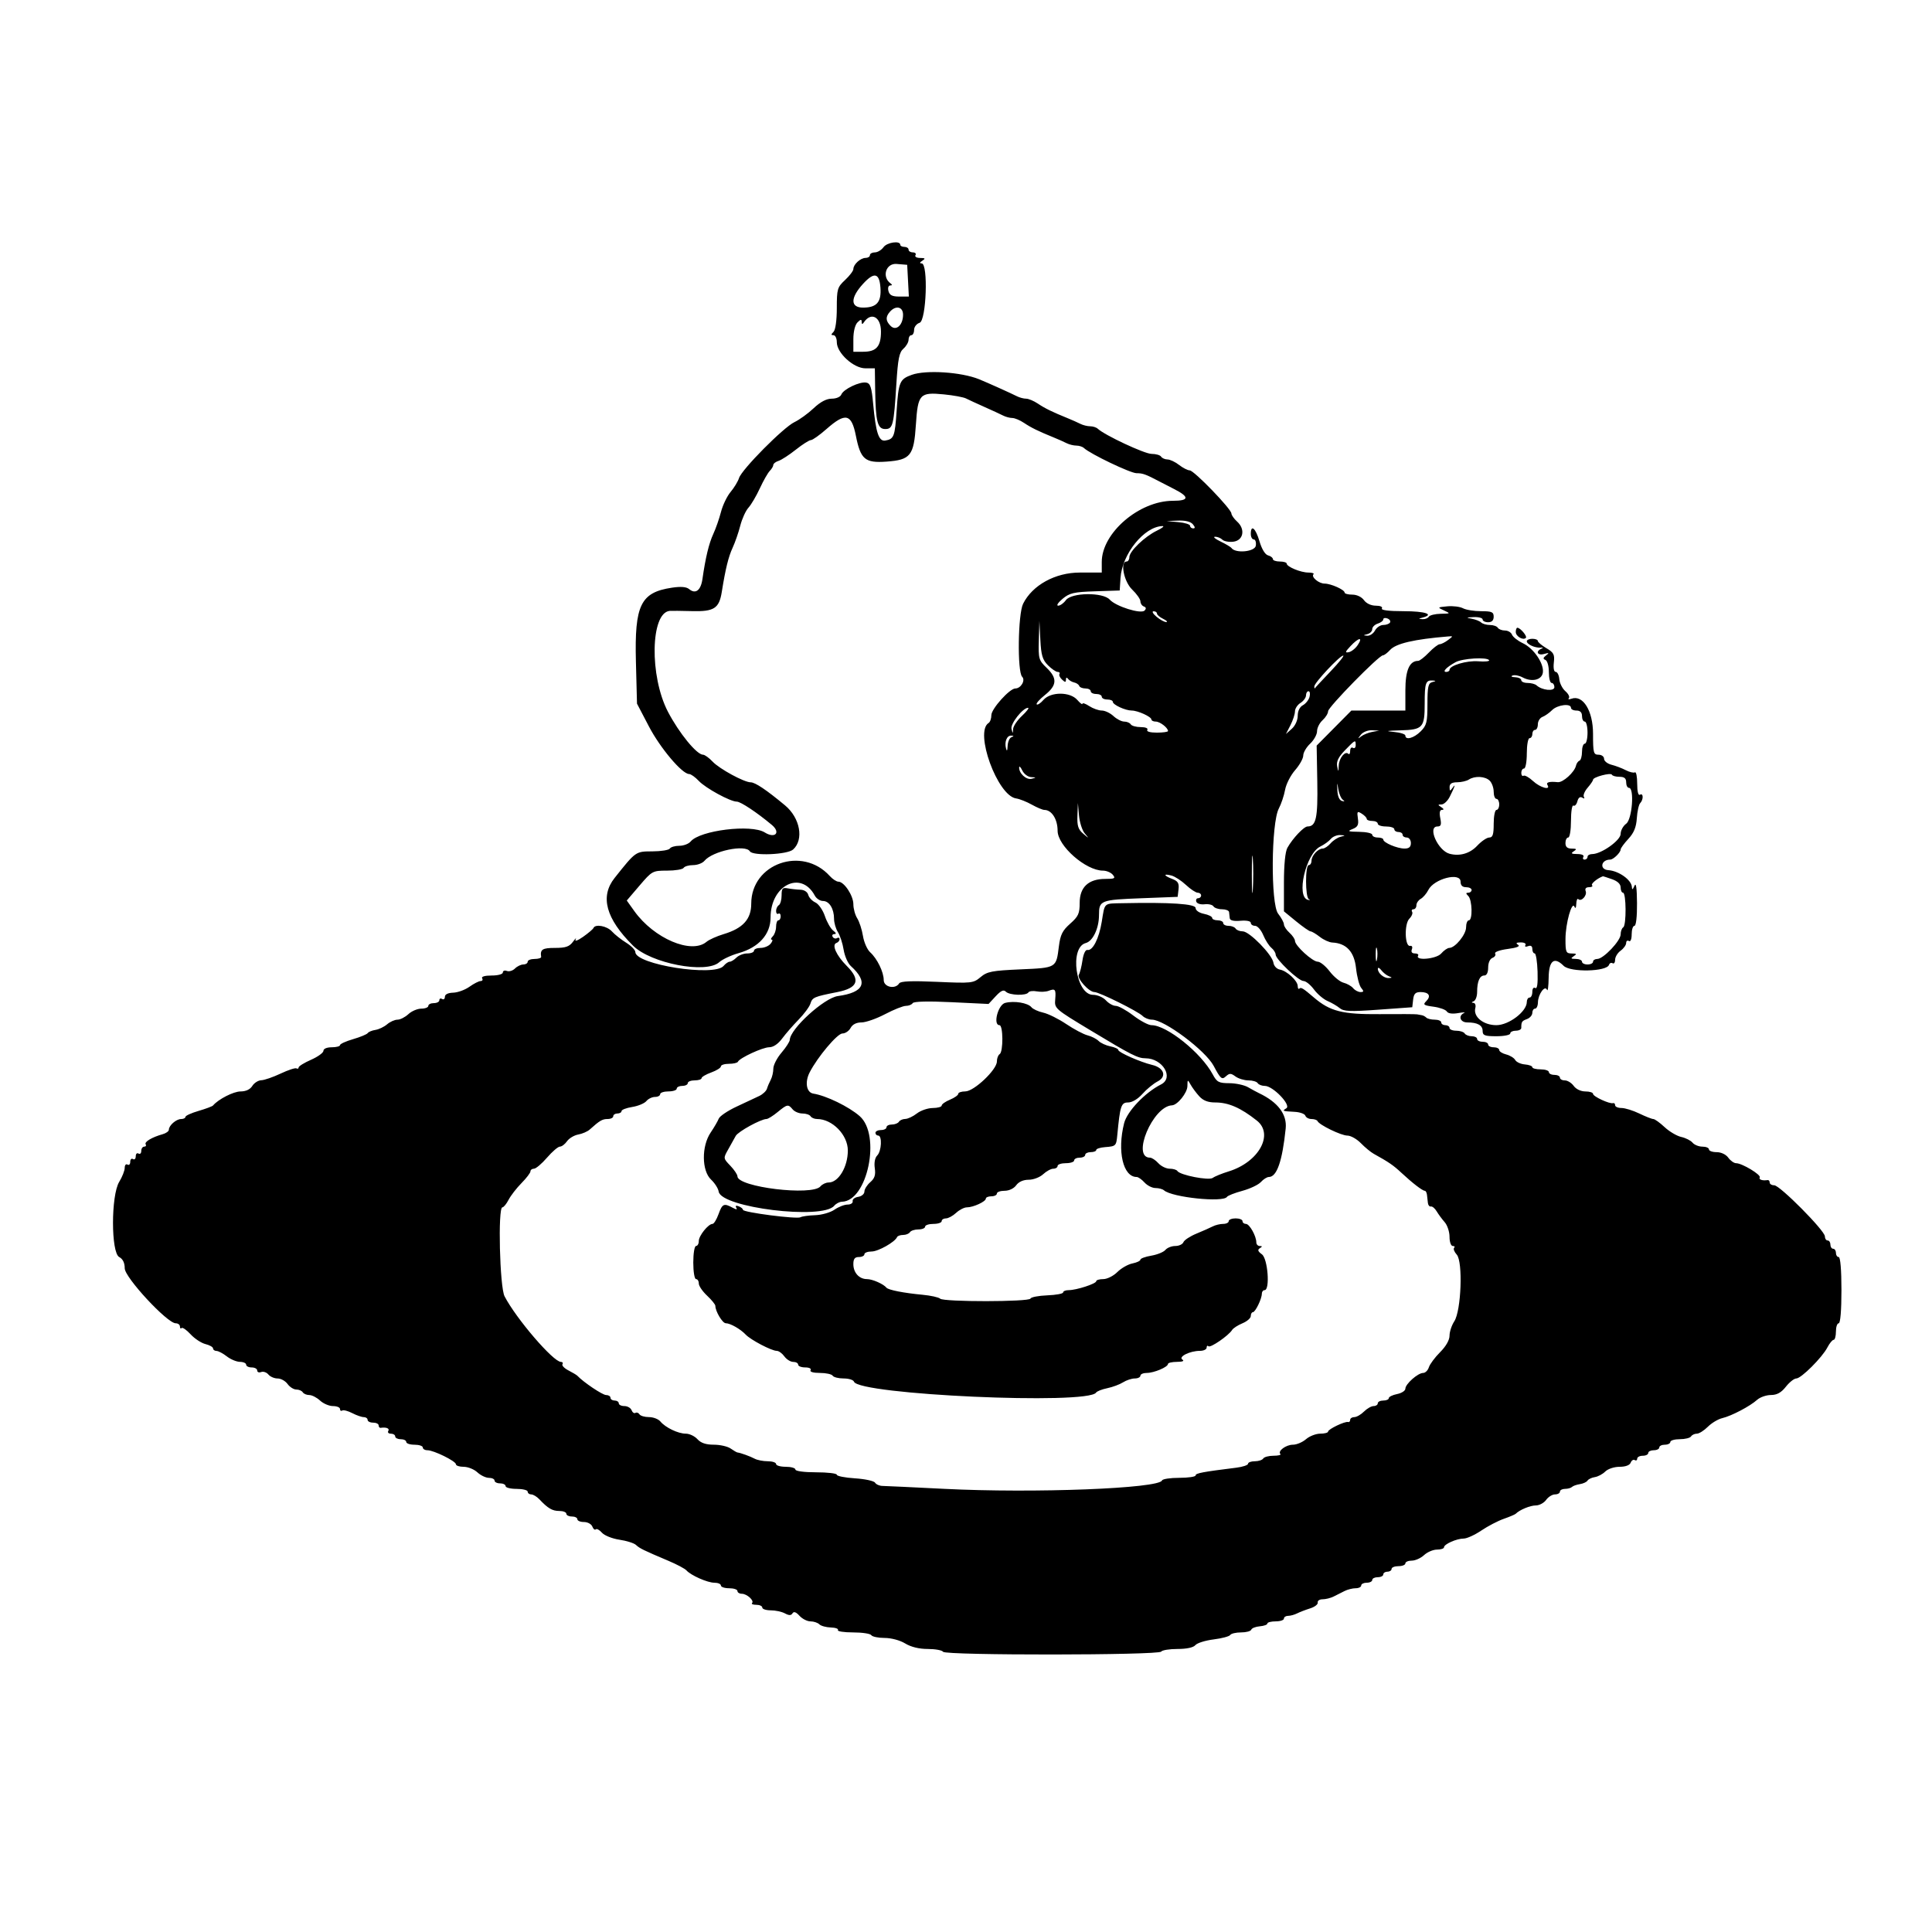 <?xml version="1.0" encoding="UTF-8" standalone="no"?>
<svg
   xmlns:dc="http://purl.org/dc/elements/1.1/"
   xmlns:cc="http://creativecommons.org/ns#"
   xmlns:rdf="http://www.w3.org/1999/02/22-rdf-syntax-ns#"
   xmlns:svg="http://www.w3.org/2000/svg"
   xmlns="http://www.w3.org/2000/svg"
   xmlns:sodipodi="http://sodipodi.sourceforge.net/DTD/sodipodi-0.dtd"
   xmlns:inkscape="http://www.inkscape.org/namespaces/inkscape"
   id="svg"
   version="1.1"
   width="400"
   height="400"
   sodipodi:docname="image2vector (13).svg"
   inkscape:version="0.92.2 (5c3e80d, 2017-08-06)">
  <defs
     id="defs7" />
  <sodipodi:namedview
     pagecolor="#ffffff"
     bordercolor="#666666"
     borderopacity="1"
     objecttolerance="10"
     gridtolerance="10"
     guidetolerance="10"
     inkscape:pageopacity="0"
     inkscape:pageshadow="2"
     inkscape:window-width="1920"
     inkscape:window-height="1027"
     id="namedview5"
     showgrid="false"
     inkscape:zoom="0.33714286"
     inkscape:cx="350"
     inkscape:cy="350"
     inkscape:window-x="1912"
     inkscape:window-y="-8"
     inkscape:window-maximized="1"
     inkscape:current-layer="svg" />
  <g
     id="svgg"
     transform="translate(2.966,2.542)">
    <path
       id="path0"
       d="m 179.953,48.637 c -0.427,0.592 -1.234,1.077 -1.793,1.077 -0.56,0 -1.017,0.257 -1.017,0.572 0,0.314 -0.404,0.571 -0.898,0.571 -1.054,0 -2.531,1.343 -2.531,2.301 0,0.368 -0.771,1.39 -1.714,2.271 -1.606,1.5 -1.714,1.868 -1.714,5.829 0,2.526 -0.276,4.504 -0.686,4.913 -0.533,0.534 -0.533,0.686 0,0.686 0.377,0 0.686,0.652 0.686,1.448 0,2.23 3.478,5.409 5.918,5.409 h 1.957 l 0.065,4.429 c 0.097,6.602 0.49,8.143 2.078,8.143 1.599,0 1.78,-0.735 2.319,-9.429 0.317,-5.105 0.59,-6.459 1.455,-7.21 0.586,-0.508 1.065,-1.344 1.065,-1.857 0,-0.513 0.257,-0.933 0.571,-0.933 0.315,0 0.572,-0.497 0.572,-1.104 0,-0.608 0.514,-1.268 1.143,-1.467 1.396,-0.443 1.808,-12.278 0.428,-12.295 -0.476,-0.006 -0.428,-0.193 0.143,-0.562 0.69,-0.446 0.599,-0.556 -0.462,-0.563 -0.733,-0.005 -1.163,-0.263 -0.967,-0.58 0.195,-0.315 -0.047,-0.572 -0.537,-0.572 -0.49,0 -0.891,-0.257 -0.891,-0.571 0,-0.314 -0.386,-0.572 -0.857,-0.572 -0.472,0 -0.858,-0.192 -0.858,-0.428 -0.001,-0.916 -2.74,-0.526 -3.475,0.494 m 5.076,6.934 0.171,3.286 h -1.962 c -1.481,0 -2.035,-0.28 -2.261,-1.143 -0.171,-0.654 -0.016,-1.146 0.362,-1.151 0.431,-0.006 0.458,-0.155 0.077,-0.429 -1.863,-1.34 -0.971,-4.211 1.251,-4.028 l 2.19,0.18 0.172,3.285 m -5.71,1.442 c 0.217,3 -0.769,4.13 -3.605,4.13 -2.646,0 -2.646,-2.025 0,-4.915 2.305,-2.517 3.383,-2.283 3.605,0.785 M 184,62.612 c 0,2.158 -1.439,3.459 -2.571,2.327 -1.045,-1.045 -1.085,-1.872 -0.143,-2.941 1.214,-1.379 2.714,-1.04 2.714,0.614 m -4.571,3.49 c 0,3.095 -0.956,4.184 -3.674,4.184 h -2.041 v -2.613 c 0,-1.56 0.346,-2.957 0.857,-3.469 0.661,-0.66 0.86,-0.683 0.866,-0.102 0.006,0.512 0.144,0.553 0.429,0.127 1.511,-2.263 3.563,-1.185 3.563,1.873 m 6.377,8.962 c -2.507,0.907 -2.735,1.449 -3.137,7.458 -0.356,5.326 -0.549,5.833 -2.331,6.145 -1.359,0.237 -1.973,-1.597 -2.517,-7.518 -0.32,-3.493 -0.583,-4.315 -1.427,-4.477 -1.348,-0.258 -4.748,1.365 -5.171,2.468 -0.189,0.491 -1.038,0.86 -1.982,0.86 -1.101,0 -2.355,0.662 -3.757,1.985 -1.158,1.092 -2.942,2.382 -3.965,2.868 -2.272,1.078 -10.911,9.794 -11.476,11.579 -0.224,0.708 -1.007,2.001 -1.74,2.872 -0.734,0.872 -1.631,2.734 -1.994,4.14 -0.364,1.406 -1.079,3.456 -1.59,4.556 -0.904,1.949 -1.614,4.893 -2.249,9.328 -0.34,2.376 -1.427,3.204 -2.758,2.099 -0.575,-0.477 -1.713,-0.571 -3.564,-0.293 -6.48,0.971 -7.756,3.588 -7.455,15.29 l 0.225,8.719 2.478,4.736 c 2.346,4.485 6.869,9.835 8.313,9.835 0.365,0 1.266,0.642 2.003,1.426 1.407,1.498 6.527,4.289 7.869,4.289 0.796,0 4.174,2.244 7.251,4.818 1.907,1.595 0.676,2.898 -1.471,1.557 -2.789,-1.741 -13.409,-0.441 -15.334,1.877 -0.406,0.49 -1.463,0.89 -2.349,0.89 -0.886,0 -1.769,0.258 -1.964,0.572 -0.194,0.314 -1.816,0.577 -3.605,0.583 -3.491,0.013 -3.421,-0.036 -7.823,5.499 -3.063,3.852 -1.826,8.409 3.803,14.017 3.7,3.685 15.13,5.886 17.845,3.436 0.665,-0.6 2.477,-1.448 4.028,-1.884 4.166,-1.174 6.609,-3.896 6.609,-7.365 0,-6.716 6.316,-9.854 9.156,-4.549 0.329,0.616 1.095,1.12 1.702,1.12 1.295,0 2.285,1.602 2.285,3.697 0,0.817 0.361,2.056 0.803,2.752 0.441,0.696 0.974,2.335 1.184,3.643 0.21,1.308 0.88,2.828 1.488,3.378 3.699,3.348 2.786,5.462 -2.685,6.214 -2.854,0.393 -9.878,6.791 -9.956,9.069 -0.013,0.371 -0.784,1.566 -1.714,2.654 -0.93,1.088 -1.691,2.57 -1.691,3.293 0,0.724 -0.239,1.762 -0.53,2.308 -0.291,0.545 -0.646,1.382 -0.788,1.858 -0.142,0.477 -0.868,1.157 -1.613,1.512 -0.745,0.355 -2.852,1.343 -4.683,2.196 -1.83,0.853 -3.489,1.973 -3.686,2.489 -0.198,0.515 -0.95,1.809 -1.672,2.874 -1.915,2.823 -1.87,7.912 0.084,9.749 0.769,0.722 1.476,1.835 1.572,2.472 0.496,3.323 21.466,5.903 23.922,2.943 0.372,-0.448 1.095,-0.825 1.607,-0.836 5.286,-0.117 8.123,-13.81 3.67,-17.719 -2.239,-1.967 -6.939,-4.251 -9.597,-4.665 -1.431,-0.223 -1.806,-2.375 -0.766,-4.395 1.655,-3.213 5.735,-8.057 6.786,-8.057 0.595,0 1.357,-0.515 1.694,-1.143 0.393,-0.735 1.196,-1.143 2.248,-1.143 0.9,0 3.102,-0.772 4.895,-1.714 1.792,-0.943 3.732,-1.715 4.31,-1.715 0.578,0 1.208,-0.254 1.4,-0.565 0.222,-0.358 3.171,-0.431 8.03,-0.198 l 7.679,0.369 1.474,-1.591 c 1.095,-1.181 1.64,-1.424 2.119,-0.945 0.757,0.757 4.211,0.868 4.655,0.15 0.168,-0.272 0.95,-0.372 1.738,-0.221 0.788,0.15 1.887,0.099 2.442,-0.114 1.379,-0.529 1.552,-0.307 1.375,1.751 -0.165,1.915 -0.117,1.958 7.301,6.432 8.474,5.113 9.791,5.782 11.389,5.786 3.567,0.009 5.953,4.037 3.209,5.418 -3.288,1.654 -7.019,5.574 -7.635,8.022 -1.463,5.81 -0.217,11.135 2.605,11.135 0.324,0 1.054,0.514 1.623,1.143 0.569,0.628 1.586,1.143 2.26,1.143 0.674,0 1.47,0.213 1.769,0.475 1.678,1.469 12.292,2.569 13.044,1.352 0.156,-0.252 1.588,-0.814 3.183,-1.248 1.595,-0.434 3.323,-1.257 3.839,-1.827 0.517,-0.571 1.256,-1.038 1.642,-1.038 1.655,0 2.788,-3.261 3.487,-10.036 0.301,-2.925 -1.599,-5.448 -5.51,-7.314 -0.471,-0.225 -1.5,-0.781 -2.285,-1.236 -0.786,-0.454 -2.534,-0.83 -3.884,-0.834 -2.17,-0.008 -2.568,-0.22 -3.429,-1.826 -2.392,-4.464 -9.509,-10.183 -12.674,-10.183 -0.63,0 -2.325,-0.9 -3.767,-2 -1.441,-1.1 -3.074,-2 -3.63,-2 -0.556,0 -1.476,-0.514 -2.045,-1.143 -0.575,-0.635 -1.76,-1.142 -2.668,-1.142 -3.562,0 -4.939,-9.823 -1.504,-10.722 1.48,-0.387 2.743,-3.053 2.743,-5.788 0,-3.049 0.284,-3.161 8.858,-3.49 l 7.428,-0.286 0.181,-1.571 c 0.143,-1.245 -0.124,-1.687 -1.286,-2.129 -1.808,-0.687 -1.931,-1.172 -0.181,-0.714 0.706,0.185 2.056,1.059 3,1.944 0.943,0.884 2.036,1.609 2.429,1.61 0.393,0.002 0.714,0.26 0.714,0.574 0,0.314 -0.278,0.572 -0.619,0.572 -0.34,0 -0.511,0.321 -0.378,0.714 0.132,0.393 0.9,0.635 1.707,0.538 0.807,-0.098 1.635,0.095 1.841,0.428 0.206,0.333 1.002,0.605 1.769,0.605 0.767,0 1.427,0.257 1.466,0.572 0.039,0.314 0.104,0.892 0.143,1.283 0.047,0.467 0.811,0.649 2.214,0.528 1.264,-0.109 2.143,0.068 2.143,0.431 0,0.338 0.399,0.615 0.886,0.615 0.488,0 1.244,0.856 1.682,1.902 0.437,1.047 1.195,2.236 1.685,2.642 0.489,0.406 0.89,1.039 0.89,1.407 0,0.973 4.746,5.477 5.771,5.477 0.479,0 1.451,0.785 2.161,1.745 0.709,0.959 1.979,2.038 2.822,2.396 0.842,0.359 1.976,1.023 2.52,1.477 0.819,0.683 2.187,0.738 8,0.318 l 7.012,-0.507 0.18,-1.571 c 0.141,-1.223 0.483,-1.572 1.538,-1.572 1.731,0 2.241,0.817 1.174,1.883 -0.728,0.728 -0.541,0.871 1.506,1.146 1.286,0.172 2.526,0.617 2.755,0.989 0.262,0.423 1.138,0.549 2.347,0.336 1.06,-0.187 1.607,-0.193 1.214,-0.014 -1.259,0.576 -0.789,1.946 0.667,1.946 2.131,0 3.19,0.589 3.19,1.775 0,0.917 0.435,1.082 2.857,1.082 1.572,0 2.857,-0.257 2.857,-0.571 0,-0.315 0.515,-0.572 1.143,-0.572 0.629,0 1.143,-0.257 1.143,-0.571 0,-1.27 0.112,-1.445 1.177,-1.839 0.61,-0.226 1.109,-0.804 1.109,-1.286 0,-0.481 0.257,-0.875 0.571,-0.875 0.314,0 0.58,-0.579 0.59,-1.286 0.023,-1.675 1.456,-3.658 1.879,-2.602 0.164,0.41 0.318,-0.734 0.343,-2.541 0.049,-3.523 1.147,-4.388 3.097,-2.437 1.386,1.385 8.924,1.226 9.398,-0.199 0.121,-0.361 0.455,-0.511 0.742,-0.334 0.287,0.178 0.523,-0.149 0.523,-0.727 0,-0.578 0.514,-1.421 1.142,-1.874 0.629,-0.453 1.143,-1.168 1.143,-1.589 0,-0.42 0.257,-0.606 0.572,-0.411 0.333,0.206 0.571,-0.375 0.571,-1.395 0,-0.962 0.257,-1.748 0.572,-1.748 0.338,0 0.555,-1.926 0.531,-4.714 -0.027,-3.166 -0.202,-4.339 -0.531,-3.572 -0.356,0.828 -0.503,0.896 -0.532,0.246 -0.065,-1.45 -2.702,-3.34 -4.863,-3.485 -1.903,-0.128 -1.544,-2.189 0.381,-2.189 0.65,0 2.155,-1.467 2.159,-2.102 0.002,-0.259 0.718,-1.241 1.592,-2.184 1.156,-1.247 1.635,-2.415 1.757,-4.286 0.093,-1.414 0.405,-2.816 0.694,-3.114 0.71,-0.733 0.672,-2.187 -0.046,-1.743 -0.349,0.216 -0.571,-0.672 -0.571,-2.286 0,-1.451 -0.211,-2.508 -0.47,-2.348 -0.258,0.159 -1.111,-0.043 -1.895,-0.45 -0.784,-0.407 -2.115,-0.913 -2.959,-1.124 -0.843,-0.212 -1.533,-0.766 -1.533,-1.231 0,-0.466 -0.514,-0.847 -1.143,-0.847 -1.043,0 -1.143,-0.381 -1.143,-4.342 0,-4.734 -2.073,-8.106 -4.458,-7.252 -0.534,0.191 -0.782,0.14 -0.552,-0.114 0.23,-0.254 -0.092,-0.903 -0.715,-1.444 -0.623,-0.54 -1.188,-1.659 -1.257,-2.486 -0.068,-0.828 -0.402,-1.505 -0.742,-1.505 -0.366,0 -0.526,-0.79 -0.392,-1.935 0.195,-1.669 -0.017,-2.079 -1.543,-2.98 -0.973,-0.575 -1.769,-1.247 -1.769,-1.493 0,-0.247 -0.515,-0.449 -1.143,-0.449 -0.629,0 -1.143,0.23 -1.143,0.511 0,0.63 1.7,1.41 2.857,1.31 0.567,-0.048 0.615,0.034 0.143,0.244 -1.247,0.553 -0.769,1.456 0.571,1.079 1.048,-0.295 1.128,-0.241 0.429,0.291 -0.647,0.492 -0.682,0.723 -0.143,0.942 0.401,0.163 0.714,1.273 0.714,2.528 0,1.231 0.257,2.238 0.572,2.238 0.314,0 0.571,0.391 0.571,0.868 0,0.918 -2.561,0.661 -3.686,-0.37 -0.298,-0.274 -1.134,-0.498 -1.857,-0.498 -0.723,0 -1.314,-0.257 -1.314,-0.571 0,-0.315 -0.579,-0.592 -1.286,-0.617 -0.725,-0.025 -0.95,-0.179 -0.515,-0.352 0.424,-0.169 1.35,0.003 2.058,0.382 1.931,1.033 3.994,0.546 4.213,-0.994 0.263,-1.855 -1.878,-5.001 -4.131,-6.07 -1.061,-0.503 -2.077,-1.302 -2.259,-1.775 -0.181,-0.473 -0.837,-0.86 -1.457,-0.86 -0.62,0 -1.286,-0.257 -1.48,-0.571 -0.194,-0.315 -0.93,-0.572 -1.634,-0.572 -0.704,0 -1.525,-0.235 -1.823,-0.523 -0.299,-0.288 -1.186,-0.638 -1.972,-0.779 -1.198,-0.215 -1.128,-0.269 0.429,-0.334 1.021,-0.043 1.857,0.179 1.857,0.493 0,0.315 0.514,0.572 1.143,0.572 0.762,0 1.143,-0.381 1.143,-1.143 0,-0.976 -0.381,-1.143 -2.609,-1.143 -1.435,0 -3.118,-0.272 -3.739,-0.604 -0.621,-0.333 -2.083,-0.515 -3.248,-0.405 -2.079,0.197 -2.092,0.213 -0.69,0.854 1.383,0.633 1.362,0.655 -0.681,0.69 -1.16,0.02 -2.268,0.294 -2.462,0.608 -0.194,0.314 -0.788,0.541 -1.319,0.505 -0.871,-0.06 -0.868,-0.092 0.033,-0.328 2.514,-0.657 0.559,-1.32 -3.89,-1.32 -3.116,0 -4.763,-0.207 -4.538,-0.571 0.204,-0.33 -0.333,-0.572 -1.269,-0.572 -0.966,0 -1.955,-0.462 -2.445,-1.143 -0.484,-0.671 -1.48,-1.143 -2.412,-1.143 -0.874,0 -1.59,-0.192 -1.593,-0.428 -0.006,-0.589 -2.841,-1.857 -4.15,-1.857 -1.197,0 -2.842,-1.385 -2.294,-1.932 0.194,-0.195 -0.281,-0.354 -1.057,-0.354 -1.582,0 -4.483,-1.2 -4.49,-1.857 -0.002,-0.236 -0.647,-0.429 -1.433,-0.429 -0.786,0 -1.429,-0.227 -1.429,-0.504 0,-0.278 -0.45,-0.624 -1,-0.769 -0.603,-0.159 -1.308,-1.318 -1.777,-2.924 C 256.999,106.796 256,105.951 256,108 c 0,0.629 0.275,1.143 0.611,1.143 0.336,0 0.529,0.578 0.429,1.285 -0.181,1.271 -4.197,1.663 -5.04,0.492 -0.157,-0.218 -1.186,-0.83 -2.286,-1.36 -1.1,-0.529 -1.601,-0.968 -1.114,-0.976 0.487,-0.007 1.163,0.265 1.502,0.604 0.339,0.338 1.354,0.531 2.257,0.428 2.108,-0.241 2.563,-2.577 0.811,-4.163 -0.644,-0.582 -1.177,-1.34 -1.186,-1.684 -0.024,-0.94 -7.734,-8.91 -8.633,-8.925 -0.429,-0.007 -1.422,-0.515 -2.208,-1.13 -0.786,-0.614 -1.864,-1.123 -2.395,-1.13 -0.531,-0.007 -1.125,-0.27 -1.319,-0.584 -0.195,-0.314 -1.088,-0.571 -1.986,-0.571 -1.439,0 -9.688,-3.86 -11.129,-5.207 -0.298,-0.279 -1.009,-0.508 -1.579,-0.508 -0.57,0 -1.483,-0.227 -2.028,-0.504 -0.546,-0.278 -1.7,-0.792 -2.564,-1.143 -3.269,-1.328 -4.761,-2.057 -6.231,-3.046 C 211.078,80.459 209.981,80 209.475,80 c -0.505,0 -1.366,-0.229 -1.911,-0.509 -1.168,-0.599 -6.209,-2.863 -7.85,-3.526 -3.678,-1.486 -10.986,-1.959 -13.908,-0.901 m 11.234,4.893 c 0.528,0.269 2.246,1.06 3.817,1.757 1.572,0.698 3.304,1.497 3.85,1.777 0.545,0.28 1.406,0.509 1.911,0.509 0.506,0 1.602,0.459 2.437,1.021 1.47,0.989 2.962,1.718 6.231,3.046 0.864,0.351 2.018,0.865 2.563,1.143 0.546,0.277 1.459,0.504 2.029,0.504 0.57,0 1.281,0.229 1.579,0.508 1.316,1.23 9.629,5.207 10.885,5.207 1.315,0 1.885,0.209 4.944,1.819 0.707,0.372 1.966,1.02 2.797,1.44 3.256,1.646 3.19,2.455 -0.202,2.455 -6.988,0 -14.738,6.657 -14.738,12.659 V 116 h -4.548 c -5.081,0 -9.816,2.604 -11.737,6.455 -1.07,2.146 -1.226,14.091 -0.197,15.121 0.732,0.731 -0.261,2.424 -1.421,2.424 -1.164,0 -4.954,4.216 -4.954,5.511 0,0.703 -0.257,1.438 -0.572,1.632 -2.978,1.841 1.831,15.057 5.685,15.62 0.721,0.106 2.188,0.684 3.259,1.286 1.072,0.602 2.242,1.094 2.6,1.094 1.519,0 2.742,1.925 2.742,4.315 0,3.127 5.838,8.256 9.398,8.256 0.726,0 1.639,0.386 2.031,0.857 0.612,0.738 0.393,0.858 -1.568,0.858 -3.466,0 -5.29,1.705 -5.29,4.947 0,2.221 -0.273,2.82 -1.968,4.321 -1.609,1.425 -2.037,2.287 -2.341,4.721 -0.557,4.459 -0.467,4.406 -7.966,4.737 -5.895,0.26 -6.874,0.45 -8.245,1.604 -1.499,1.261 -1.832,1.298 -9.005,0.979 -5.296,-0.236 -7.565,-0.143 -7.852,0.322 -0.797,1.289 -3.194,0.774 -3.194,-0.686 0,-1.671 -1.351,-4.44 -2.811,-5.761 -0.608,-0.55 -1.278,-2.07 -1.488,-3.378 -0.21,-1.308 -0.743,-2.947 -1.184,-3.643 -0.442,-0.697 -0.803,-2.012 -0.803,-2.923 0,-1.787 -1.911,-4.669 -3.095,-4.669 -0.4,0 -1.204,-0.526 -1.786,-1.17 -5.702,-6.301 -16.262,-2.585 -16.262,5.722 0,3.216 -1.713,5.107 -5.714,6.308 -1.414,0.424 -3.012,1.143 -3.55,1.596 -3.11,2.622 -10.88,-0.686 -14.94,-6.361 l -1.567,-2.191 2.644,-3.095 c 2.591,-3.032 2.706,-3.095 5.709,-3.095 1.686,0 3.224,-0.257 3.418,-0.571 0.195,-0.314 1.078,-0.572 1.964,-0.572 0.886,0 1.943,-0.4 2.35,-0.89 1.686,-2.032 8.482,-3.454 9.401,-1.967 0.615,0.995 7.772,0.696 8.955,-0.374 2.27,-2.055 1.451,-6.537 -1.67,-9.135 -3.843,-3.2 -6.192,-4.776 -7.118,-4.776 -1.354,0 -6.47,-2.783 -7.884,-4.289 -0.737,-0.784 -1.628,-1.426 -1.981,-1.426 -1.299,0 -4.958,-4.478 -7.262,-8.89 -3.842,-7.353 -3.621,-20.486 0.351,-20.885 0.335,-0.034 2.415,-0.014 4.622,0.045 4.577,0.121 5.628,-0.557 6.175,-3.984 0.761,-4.763 1.377,-7.27 2.245,-9.143 0.511,-1.1 1.223,-3.157 1.584,-4.571 0.361,-1.415 1.122,-3.086 1.692,-3.715 0.57,-0.628 1.629,-2.428 2.354,-4 0.725,-1.571 1.65,-3.197 2.056,-3.612 0.406,-0.415 0.738,-0.976 0.738,-1.247 0,-0.271 0.49,-0.648 1.09,-0.838 0.599,-0.19 2.206,-1.234 3.571,-2.319 1.365,-1.085 2.767,-1.975 3.116,-1.978 0.348,-0.003 1.802,-1.034 3.23,-2.291 3.939,-3.468 5.176,-3.185 6.085,1.389 0.975,4.907 1.889,5.679 6.338,5.357 4.983,-0.36 5.668,-1.22 6.086,-7.64 0.415,-6.357 0.797,-6.769 5.809,-6.278 1.986,0.195 4.044,0.575 4.572,0.843 M 244,106 c 0.491,0.592 0.513,0.857 0.07,0.857 -0.353,0 -0.641,-0.242 -0.641,-0.538 0,-0.297 -1.093,-0.637 -2.429,-0.758 l -2.429,-0.218 2.359,-0.1 c 1.502,-0.064 2.617,0.211 3.07,0.757 m -7.429,1.318 c -2.514,1.206 -5.714,4.276 -5.714,5.482 0,0.503 -0.257,0.914 -0.571,0.914 -1.389,0 -0.569,4.165 1.143,5.801 0.942,0.901 1.714,2 1.714,2.442 0,0.443 0.321,0.923 0.714,1.067 0.478,0.175 0.525,0.455 0.143,0.847 -0.753,0.77 -5.952,-0.866 -7.21,-2.269 -1.397,-1.558 -7.93,-1.477 -9.076,0.112 -0.453,0.629 -1.172,1.143 -1.598,1.143 -0.426,0 -0.024,-0.632 0.895,-1.405 1.455,-1.224 2.323,-1.426 6.758,-1.571 l 5.088,-0.167 0.166,-2.571 c 0.323,-4.997 4.91,-10.679 8.691,-10.765 0.472,-0.01 -0.043,0.413 -1.143,0.94 m 0,17.166 c 0,0.266 0.579,0.763 1.286,1.104 0.707,0.341 0.993,0.638 0.635,0.659 -0.358,0.021 -1.258,-0.467 -2,-1.085 -0.742,-0.618 -1.028,-1.133 -0.635,-1.143 0.393,-0.01 0.714,0.199 0.714,0.465 m 48.249,1.862 c -0.174,0.281 -0.806,0.511 -1.405,0.511 -0.599,0 -1.364,0.514 -1.701,1.143 -0.336,0.629 -1.052,1.113 -1.591,1.077 -0.904,-0.062 -0.903,-0.087 0.02,-0.328 0.55,-0.144 1,-0.611 1,-1.038 0,-0.427 0.514,-0.94 1.143,-1.14 0.628,-0.199 1.143,-0.594 1.143,-0.877 0,-0.284 0.384,-0.368 0.853,-0.188 0.47,0.181 0.712,0.558 0.538,0.84 m -70.819,8.85 c 0.757,0.757 1.66,1.375 2.007,1.375 0.347,0 0.514,0.193 0.371,0.429 -0.142,0.236 0.1,0.76 0.538,1.165 0.651,0.602 0.799,0.602 0.806,0 0.005,-0.452 0.171,-0.516 0.429,-0.165 0.231,0.314 0.805,0.655 1.277,0.757 0.471,0.102 0.942,0.424 1.047,0.714 0.105,0.291 0.684,0.529 1.286,0.529 0.602,0 1.095,0.257 1.095,0.571 0,0.315 0.514,0.572 1.143,0.572 0.629,0 1.143,0.257 1.143,0.571 0,0.315 0.514,0.572 1.143,0.572 0.628,0 1.143,0.216 1.143,0.479 0,0.61 2.593,1.806 3.913,1.806 1.255,0 4.076,1.284 4.082,1.858 0.003,0.235 0.409,0.428 0.903,0.428 0.866,0 2.53,1.289 2.53,1.959 0,0.18 -1.044,0.327 -2.319,0.327 -1.401,0 -2.18,-0.226 -1.967,-0.572 0.206,-0.332 -0.363,-0.571 -1.361,-0.571 -0.943,0 -1.873,-0.257 -2.067,-0.571 -0.194,-0.315 -0.804,-0.572 -1.355,-0.572 -0.55,0 -1.553,-0.514 -2.228,-1.143 -0.674,-0.628 -1.761,-1.143 -2.413,-1.143 -0.653,0 -1.821,-0.415 -2.596,-0.922 -0.774,-0.508 -1.408,-0.726 -1.408,-0.484 0,0.241 -0.48,-0.115 -1.067,-0.792 -1.494,-1.722 -5.517,-1.72 -7.013,0.004 -0.588,0.679 -1.215,1.09 -1.392,0.913 -0.177,-0.177 0.596,-1.053 1.718,-1.948 2.497,-1.993 2.582,-3.465 0.325,-5.628 -1.616,-1.548 -1.708,-1.873 -1.602,-5.678 l 0.112,-4.036 0.201,3.91 c 0.165,3.21 0.447,4.157 1.576,5.286 m 96.856,-6.892 c 0,0.91 1.518,1.797 2.093,1.222 0.331,-0.331 -1.157,-2.097 -1.766,-2.097 -0.18,0 -0.327,0.393 -0.327,0.875 m -14.033,1.678 c -0.611,0.461 -1.383,0.847 -1.717,0.857 -0.334,0.01 -1.347,0.79 -2.25,1.732 -0.903,0.943 -1.895,1.715 -2.205,1.715 -1.803,0 -2.652,1.949 -2.652,6.088 v 4.197 h -5.588 -5.588 l -3.596,3.629 -3.597,3.629 0.132,7.489 c 0.132,7.502 -0.249,9.253 -2.012,9.253 -0.759,0 -3.083,2.458 -4.18,4.421 -0.443,0.794 -0.714,3.529 -0.714,7.217 v 5.939 l 2.525,2.069 c 1.388,1.138 2.738,2.074 3,2.081 0.261,0.007 1.118,0.516 1.904,1.131 0.785,0.614 1.943,1.142 2.571,1.171 2.919,0.14 4.554,1.898 4.924,5.294 0.194,1.779 0.675,3.623 1.07,4.098 0.586,0.707 0.561,0.865 -0.14,0.865 -0.471,0 -1.156,-0.36 -1.522,-0.801 -0.365,-0.441 -1.264,-0.951 -1.996,-1.135 -0.732,-0.184 -2.021,-1.238 -2.863,-2.342 -0.842,-1.104 -1.956,-2.008 -2.475,-2.008 -1.08,0 -4.712,-3.321 -4.712,-4.309 0,-0.361 -0.514,-1.122 -1.143,-1.691 -0.629,-0.568 -1.143,-1.345 -1.143,-1.725 0,-0.381 -0.54,-1.379 -1.201,-2.219 -1.559,-1.982 -1.449,-18.754 0.143,-21.77 0.498,-0.943 1.081,-2.684 1.296,-3.869 0.214,-1.186 1.149,-3.019 2.076,-4.076 0.927,-1.056 1.686,-2.42 1.686,-3.031 0,-0.611 0.643,-1.714 1.429,-2.452 0.785,-0.739 1.428,-1.901 1.428,-2.583 0,-0.682 0.515,-1.706 1.143,-2.275 0.629,-0.568 1.143,-1.401 1.143,-1.851 0,-0.852 10.509,-11.577 11.345,-11.577 0.263,0 0.932,-0.502 1.488,-1.116 1.21,-1.337 4.977,-2.214 11.991,-2.793 1.098,-0.09 1.098,-0.083 0,0.748 M 278.144,131 c -0.468,0.707 -1.305,1.375 -1.86,1.485 -0.825,0.164 -0.762,-0.062 0.354,-1.251 1.698,-1.808 2.648,-1.956 1.506,-0.234 m -5.592,5.415 c -1.718,1.8 -3.188,3.386 -3.266,3.524 -0.079,0.138 -0.143,-0.022 -0.143,-0.357 0,-0.75 5.218,-6.328 5.98,-6.392 0.304,-0.026 -0.853,1.425 -2.571,3.225 m 32.788,-2.272 c 0.146,0.236 -0.859,0.339 -2.233,0.23 -2.398,-0.191 -5.964,0.865 -5.964,1.766 0,0.238 -0.309,0.432 -0.686,0.432 -0.882,0 0.058,-0.982 1.923,-2.01 1.457,-0.802 6.534,-1.107 6.96,-0.418 m -11.769,4.537 c -0.839,0.219 -1,0.945 -1,4.531 0,3.771 -0.163,4.433 -1.402,5.672 -1.401,1.401 -3.169,1.883 -3.169,0.864 0,-0.296 -1.093,-0.637 -2.429,-0.757 -1.814,-0.164 -1.482,-0.244 1.315,-0.319 4.744,-0.126 5.114,-0.528 5.114,-5.547 0,-4.295 0.204,-4.879 1.667,-4.772 0.725,0.053 0.706,0.118 -0.096,0.328 m -25.41,3.052 c -0.167,0.639 -0.786,1.419 -1.375,1.735 -0.658,0.352 -1.072,1.194 -1.072,2.179 0,0.919 -0.522,2.071 -1.221,2.694 l -1.221,1.089 0.936,-1.829 c 0.514,-1.006 0.935,-2.294 0.935,-2.863 0,-0.568 0.514,-1.355 1.143,-1.747 0.628,-0.393 1.143,-1.098 1.143,-1.566 0,-0.469 0.233,-0.853 0.518,-0.853 0.284,0 0.381,0.523 0.214,1.161 M 322.286,144 c 0,0.314 0.514,0.571 1.143,0.571 0.761,0 1.142,0.381 1.142,1.143 0,0.629 0.258,1.143 0.572,1.143 0.314,0 0.571,1.029 0.571,2.286 0,1.257 -0.257,2.286 -0.571,2.286 -0.314,0 -0.572,0.75 -0.572,1.666 0,0.917 -0.237,1.753 -0.528,1.857 -0.291,0.105 -0.612,0.565 -0.714,1.022 -0.303,1.356 -2.697,3.531 -3.766,3.423 -1.781,-0.18 -2.494,0.021 -2.134,0.603 0.71,1.149 -1.522,0.532 -2.987,-0.827 -0.829,-0.768 -1.718,-1.268 -1.975,-1.109 -0.257,0.159 -0.467,-0.112 -0.467,-0.602 0,-0.49 0.257,-0.891 0.571,-0.891 0.315,0 0.572,-1.414 0.572,-3.142 0,-1.729 0.257,-3.143 0.571,-3.143 0.315,0 0.572,-0.386 0.572,-0.857 0,-0.472 0.257,-0.858 0.571,-0.858 0.314,0 0.572,-0.522 0.572,-1.16 0,-0.639 0.43,-1.326 0.956,-1.528 0.526,-0.202 1.426,-0.837 2,-1.411 1.103,-1.103 3.901,-1.441 3.901,-0.472 m -113.654,1.658 c -0.976,0.912 -1.805,2.133 -1.841,2.714 -0.065,1.028 -0.074,1.028 -0.339,0 -0.269,-1.046 2.34,-4.372 3.43,-4.372 0.288,0 -0.274,0.746 -1.25,1.658 m 72.511,3.332 c -0.786,0.144 -1.814,0.559 -2.286,0.922 -0.746,0.574 -0.755,0.529 -0.073,-0.341 0.433,-0.551 1.458,-0.965 2.286,-0.922 l 1.501,0.078 -1.428,0.263 m -74.714,1.103 c -0.393,0.158 -0.745,0.974 -0.781,1.812 -0.045,1.027 -0.154,1.187 -0.334,0.49 -0.357,-1.377 0.19,-2.691 1.097,-2.636 0.573,0.036 0.577,0.108 0.018,0.334 m 71.285,1.655 c 0,0.49 -0.257,0.732 -0.571,0.538 -0.314,-0.195 -0.572,0.09 -0.572,0.633 0,0.542 -0.169,0.817 -0.376,0.61 -0.66,-0.66 -1.907,0.844 -1.987,2.398 -0.075,1.437 -0.089,1.443 -0.334,0.15 -0.184,-0.968 0.275,-1.9 1.618,-3.286 2.146,-2.213 2.222,-2.249 2.222,-1.043 m -67.198,6.604 c 1.107,0.061 1.114,0.088 0.093,0.348 -1.099,0.28 -2.649,-1.156 -2.57,-2.381 0.021,-0.332 0.317,-0.026 0.658,0.681 0.341,0.707 1.16,1.316 1.819,1.352 m 121.817,-0.066 c 1,0 1.381,0.315 1.381,1.143 0,0.628 0.257,1.142 0.572,1.142 1.169,0 0.666,6.537 -0.572,7.429 -0.628,0.453 -1.143,1.399 -1.143,2.102 0,1.344 -4.009,4.184 -5.907,4.184 -0.522,0 -0.95,0.257 -0.95,0.571 0,0.314 -0.272,0.572 -0.605,0.572 -0.333,0 -0.446,-0.258 -0.252,-0.572 0.203,-0.328 -0.329,-0.575 -1.252,-0.58 -1.246,-0.007 -1.413,-0.133 -0.748,-0.563 0.693,-0.448 0.611,-0.555 -0.428,-0.562 -0.902,-0.007 -1.286,-0.35 -1.286,-1.152 0,-0.629 0.257,-1.143 0.571,-1.143 0.318,0 0.572,-1.535 0.572,-3.462 0,-1.904 0.228,-3.322 0.506,-3.149 0.279,0.172 0.647,-0.225 0.819,-0.881 0.198,-0.76 0.566,-1.037 1.01,-0.763 0.415,0.257 0.552,0.194 0.336,-0.154 -0.199,-0.323 0.147,-1.173 0.769,-1.89 0.622,-0.717 1.131,-1.469 1.131,-1.67 0,-0.552 3.685,-1.525 3.905,-1.031 0.105,0.236 0.812,0.429 1.571,0.429 m -26.864,0.816 c 0.449,0.449 0.817,1.478 0.817,2.286 0,0.808 0.257,1.469 0.571,1.469 0.314,0 0.572,0.514 0.572,1.143 0,0.629 -0.258,1.143 -0.572,1.143 -0.314,0 -0.571,1.286 -0.571,2.857 0,2.237 -0.199,2.857 -0.914,2.857 -0.502,0 -1.628,0.765 -2.501,1.7 -1.504,1.61 -3.611,2.224 -5.715,1.667 -2.422,-0.642 -4.65,-5.653 -2.513,-5.653 0.727,0 0.854,-0.372 0.586,-1.714 -0.232,-1.156 -0.116,-1.717 0.357,-1.723 0.447,-0.005 0.391,-0.208 -0.157,-0.563 -0.751,-0.484 -0.744,-0.555 0.051,-0.562 0.499,-0.005 1.262,-0.716 1.696,-1.58 1.085,-2.166 1.311,-2.877 0.591,-1.858 -0.524,0.74 -0.608,0.72 -0.615,-0.142 -0.007,-0.71 0.447,-1.003 1.562,-1.009 0.865,-0.005 1.957,-0.258 2.429,-0.563 1.256,-0.812 3.39,-0.691 4.326,0.245 m -30.417,3.94 c 0.447,0.32 0.384,0.399 -0.195,0.243 -0.527,-0.142 -0.888,-0.982 -0.937,-2.186 -0.074,-1.792 -0.058,-1.812 0.194,-0.244 0.151,0.942 0.573,1.926 0.938,2.187 m -53.441,6.957 c 0.953,1.135 0.951,1.136 -0.325,0.055 -1.026,-0.868 -1.266,-1.62 -1.186,-3.714 l 0.1,-2.626 0.225,2.571 c 0.124,1.413 0.658,3.085 1.186,3.714 M 280,166.995 c 0,0.238 0.514,0.434 1.143,0.434 0.628,0 1.143,0.257 1.143,0.571 0,0.314 0.771,0.571 1.714,0.571 0.943,0 1.714,0.258 1.714,0.572 0,0.314 0.386,0.571 0.857,0.571 0.472,0 0.858,0.257 0.858,0.572 0,0.314 0.385,0.571 0.857,0.571 0.476,0 0.857,0.508 0.857,1.143 0,0.812 -0.381,1.143 -1.315,1.143 -1.505,0 -4.388,-1.218 -4.395,-1.857 -0.002,-0.236 -0.519,-0.429 -1.147,-0.429 -0.629,0 -1.143,-0.257 -1.143,-0.571 0,-0.315 -1.222,-0.588 -2.714,-0.608 -2.295,-0.031 -2.506,-0.12 -1.365,-0.577 1.08,-0.432 1.302,-0.87 1.108,-2.186 -0.215,-1.469 -0.129,-1.577 0.793,-1.001 0.569,0.356 1.035,0.842 1.035,1.081 m -5.42,3.711 c -0.624,0.158 -1.555,0.771 -2.067,1.362 -0.513,0.591 -1.242,1.075 -1.621,1.075 -0.975,0 -2.321,1.467 -2.321,2.53 0,0.494 -0.257,0.898 -0.571,0.898 -0.756,0 -0.742,6.678 0.014,7.053 0.322,0.16 0.258,0.225 -0.143,0.145 -2.572,-0.512 -0.5,-9.574 2.527,-11.051 0.801,-0.391 1.777,-1.098 2.17,-1.571 0.393,-0.474 1.262,-0.831 1.931,-0.795 1.146,0.063 1.151,0.083 0.081,0.354 m -18.157,10.845 c -0.114,1.818 -0.208,0.478 -0.209,-2.98 -0.002,-3.457 0.092,-4.945 0.207,-3.306 0.115,1.638 0.116,4.467 0.002,6.286 M 299.429,180 c 0,0.762 0.381,1.143 1.142,1.143 0.629,0 1.143,0.257 1.143,0.571 0,0.315 -0.308,0.572 -0.685,0.572 -0.534,0 -0.534,0.152 0,0.685 0.826,0.827 0.922,5.029 0.114,5.029 -0.314,0 -0.572,0.655 -0.572,1.455 0,1.486 -2.264,4.259 -3.478,4.259 -0.37,0 -1.128,0.524 -1.683,1.165 -0.984,1.134 -5.452,1.542 -4.768,0.435 0.155,-0.251 -0.146,-0.457 -0.669,-0.457 -0.608,0 -0.835,-0.307 -0.626,-0.85 0.188,-0.492 0.033,-0.793 -0.368,-0.714 -1.104,0.216 -1.231,-4.551 -0.15,-5.632 0.493,-0.493 0.75,-1.132 0.571,-1.421 -0.178,-0.289 -0.052,-0.526 0.281,-0.526 0.332,0 0.605,-0.373 0.605,-0.828 0,-0.456 0.404,-1.056 0.899,-1.332 0.494,-0.277 1.201,-1.104 1.571,-1.838 1.173,-2.328 6.673,-3.742 6.673,-1.716 m 31.343,-0.516 c 1.168,0.408 1.799,1.009 1.799,1.715 0,0.598 0.221,1.087 0.491,1.087 0.673,0 0.719,6.748 0.048,7.163 -0.296,0.183 -0.539,0.84 -0.539,1.461 0,1.33 -3.573,5.09 -4.838,5.09 -0.482,0 -0.876,0.257 -0.876,0.571 0,0.315 -0.514,0.572 -1.143,0.572 -0.628,0 -1.143,-0.257 -1.143,-0.572 0,-0.314 -0.578,-0.575 -1.285,-0.58 -1.04,-0.007 -1.122,-0.115 -0.429,-0.562 0.693,-0.448 0.611,-0.556 -0.428,-0.563 -1.17,-0.008 -1.285,-0.279 -1.278,-3.009 0.01,-3.243 1.344,-7.985 1.872,-6.652 0.179,0.452 0.335,0.198 0.36,-0.586 0.025,-0.759 0.215,-1.212 0.422,-1.005 0.606,0.606 1.871,-0.764 1.528,-1.656 -0.198,-0.517 0.058,-0.815 0.701,-0.815 0.558,0 0.834,-0.18 0.615,-0.399 -0.295,-0.294 1.129,-1.467 2.266,-1.867 0.031,-0.011 0.867,0.262 1.857,0.607 m -171.915,3.343 c 0,0.922 -0.257,1.836 -0.571,2.03 -0.315,0.194 -0.572,0.739 -0.572,1.21 0,0.472 0.215,0.725 0.476,0.563 0.262,-0.162 0.477,0.08 0.477,0.538 0,0.458 -0.215,0.832 -0.477,0.832 -0.261,0 -0.476,0.591 -0.476,1.314 0,0.723 -0.308,1.623 -0.685,2 -0.378,0.377 -0.475,0.686 -0.216,0.686 0.258,0 0.15,0.386 -0.242,0.857 -0.391,0.472 -1.322,0.857 -2.07,0.857 -0.747,0 -1.358,0.257 -1.358,0.572 0,0.314 -0.625,0.571 -1.388,0.571 -0.763,0 -1.773,0.386 -2.245,0.857 -0.471,0.472 -1.101,0.857 -1.399,0.857 -0.298,0 -0.866,0.391 -1.262,0.868 -1.905,2.295 -18.278,-0.278 -18.278,-2.872 0,-0.418 -0.852,-1.286 -1.894,-1.931 -1.042,-0.644 -2.368,-1.693 -2.946,-2.332 -1.034,-1.142 -3.453,-1.592 -3.826,-0.712 -0.105,0.247 -1.073,1.069 -2.151,1.827 -1.121,0.787 -1.783,1.023 -1.545,0.551 0.228,-0.455 -0.014,-0.249 -0.538,0.459 -0.762,1.027 -1.513,1.285 -3.741,1.285 -2.608,0 -3.098,0.319 -2.855,1.857 0.037,0.236 -0.575,0.429 -1.361,0.429 -0.785,0 -1.428,0.257 -1.428,0.571 0,0.315 -0.404,0.572 -0.898,0.572 -0.494,0 -1.273,0.375 -1.731,0.833 -0.458,0.458 -1.211,0.687 -1.674,0.51 -0.462,-0.177 -0.84,-0.038 -0.84,0.31 0,0.359 -1.005,0.633 -2.32,0.633 -1.4,0 -2.179,0.226 -1.966,0.571 0.194,0.314 0.056,0.571 -0.306,0.571 -0.363,0 -1.407,0.532 -2.319,1.181 -0.912,0.65 -2.43,1.203 -3.374,1.23 -1.07,0.031 -1.715,0.351 -1.715,0.853 0,0.442 -0.257,0.645 -0.572,0.451 -0.314,-0.195 -0.571,-0.081 -0.571,0.252 0,0.333 -0.514,0.605 -1.143,0.605 -0.628,0 -1.143,0.257 -1.143,0.571 0,0.315 -0.653,0.572 -1.452,0.572 -0.799,0 -2.005,0.514 -2.679,1.143 -0.675,0.628 -1.69,1.142 -2.256,1.142 -0.565,0 -1.533,0.433 -2.15,0.961 -0.617,0.528 -1.702,1.049 -2.411,1.157 -0.708,0.109 -1.428,0.406 -1.598,0.66 -0.171,0.255 -1.532,0.819 -3.025,1.254 -1.493,0.434 -2.714,0.99 -2.714,1.236 0,0.246 -0.772,0.447 -1.715,0.447 -1.009,0 -1.714,0.3 -1.714,0.729 0,0.401 -1.155,1.236 -2.566,1.857 -1.411,0.62 -2.568,1.336 -2.571,1.59 -0.003,0.255 -0.203,0.341 -0.443,0.192 -0.241,-0.148 -1.719,0.336 -3.286,1.076 -1.567,0.741 -3.365,1.362 -3.997,1.38 -0.631,0.018 -1.469,0.547 -1.862,1.176 -0.458,0.734 -1.332,1.143 -2.446,1.143 -1.442,0 -4.572,1.6 -5.686,2.906 -0.157,0.184 -1.507,0.69 -3,1.125 -1.493,0.434 -2.714,0.991 -2.714,1.236 0,0.246 -0.405,0.447 -0.898,0.447 -1.007,0 -2.531,1.328 -2.531,2.206 0,0.316 -0.579,0.736 -1.286,0.934 -2.206,0.618 -3.831,1.583 -3.518,2.089 0.165,0.267 0.028,0.485 -0.305,0.485 -0.333,0 -0.605,0.401 -0.605,0.891 0,0.49 -0.257,0.732 -0.572,0.538 -0.314,-0.195 -0.571,0.063 -0.571,0.571 0,0.509 -0.257,0.766 -0.572,0.572 C 24.257,237.234 24,237.491 24,238 c 0,0.509 -0.257,0.766 -0.571,0.571 -0.315,-0.194 -0.573,0.112 -0.574,0.681 -0.001,0.569 -0.515,1.876 -1.143,2.905 -1.711,2.806 -1.709,14.641 0.002,15.557 0.755,0.404 1.143,1.197 1.143,2.336 0,1.893 8.797,11.379 10.553,11.379 0.481,0 0.876,0.3 0.876,0.666 0,0.367 0.156,0.51 0.348,0.319 0.191,-0.192 1.027,0.39 1.857,1.292 0.83,0.902 2.216,1.816 3.08,2.029 0.865,0.214 1.572,0.618 1.572,0.898 0,0.281 0.321,0.516 0.714,0.523 0.393,0.007 1.357,0.515 2.143,1.13 0.786,0.614 2.007,1.123 2.714,1.13 0.707,0.007 1.286,0.27 1.286,0.584 0,0.314 0.514,0.571 1.143,0.571 0.628,0 1.143,0.285 1.143,0.633 0,0.348 0.367,0.492 0.815,0.32 0.449,-0.172 1.123,0.057 1.499,0.51 0.375,0.453 1.237,0.823 1.915,0.823 0.678,0 1.603,0.514 2.056,1.143 0.453,0.629 1.266,1.143 1.807,1.143 0.541,0 1.142,0.257 1.336,0.571 0.195,0.315 0.804,0.572 1.355,0.572 0.551,0 1.553,0.514 2.228,1.143 0.675,0.628 1.88,1.142 2.679,1.142 0.799,0 1.453,0.273 1.453,0.606 0,0.332 0.211,0.474 0.469,0.315 0.258,-0.16 1.188,0.082 2.065,0.537 0.878,0.456 1.953,0.828 2.388,0.828 0.436,0 0.792,0.257 0.792,0.572 0,0.314 0.514,0.571 1.143,0.571 0.628,0 1.143,0.257 1.143,0.571 0,0.315 0.192,0.541 0.428,0.504 1.139,-0.18 1.889,0.125 1.572,0.639 -0.195,0.315 0.047,0.572 0.537,0.572 0.49,0 0.891,0.257 0.891,0.571 0,0.314 0.514,0.572 1.143,0.572 0.629,0 1.143,0.257 1.143,0.571 0,0.314 0.771,0.571 1.714,0.571 0.943,0 1.714,0.258 1.714,0.572 0,0.314 0.434,0.571 0.963,0.571 1.31,0 5.895,2.262 5.895,2.908 0,0.287 0.723,0.521 1.606,0.521 0.884,0 2.159,0.514 2.833,1.143 0.675,0.628 1.752,1.143 2.394,1.143 0.642,0 1.167,0.257 1.167,0.571 0,0.314 0.514,0.571 1.142,0.571 0.629,0 1.143,0.258 1.143,0.572 0,0.314 1.029,0.571 2.286,0.571 1.257,0 2.286,0.257 2.286,0.572 0,0.314 0.328,0.571 0.73,0.571 0.401,0 1.155,0.45 1.674,1 1.793,1.899 2.696,2.429 4.143,2.429 0.799,0 1.453,0.257 1.453,0.571 0,0.314 0.514,0.572 1.143,0.572 0.628,0 1.142,0.257 1.142,0.571 0,0.314 0.616,0.571 1.368,0.571 0.752,0 1.529,0.423 1.728,0.939 0.198,0.517 0.521,0.779 0.717,0.582 0.196,-0.196 0.769,0.115 1.272,0.692 0.504,0.578 2.131,1.23 3.623,1.452 1.489,0.222 3.032,0.71 3.428,1.084 0.755,0.711 1.553,1.102 6.722,3.289 1.728,0.732 3.4,1.618 3.714,1.97 0.938,1.05 4.364,2.564 5.802,2.564 0.737,0 1.341,0.257 1.341,0.571 0,0.315 0.771,0.572 1.714,0.572 0.943,0 1.714,0.257 1.714,0.571 0,0.314 0.404,0.572 0.898,0.572 1.065,0 2.63,1.424 2.123,1.932 -0.195,0.194 0.203,0.353 0.884,0.353 0.681,0 1.238,0.257 1.238,0.572 0,0.314 0.788,0.571 1.752,0.571 0.964,0 2.282,0.284 2.93,0.631 0.864,0.462 1.284,0.458 1.576,-0.014 0.269,-0.435 0.737,-0.269 1.444,0.512 0.576,0.636 1.598,1.157 2.272,1.157 0.675,0 1.499,0.273 1.834,0.607 0.334,0.334 1.405,0.63 2.38,0.658 0.975,0.028 1.638,0.269 1.473,0.536 -0.165,0.266 1.243,0.485 3.129,0.485 1.886,0 3.587,0.257 3.782,0.571 0.194,0.314 1.43,0.572 2.748,0.574 1.384,10e-4 3.184,0.483 4.265,1.142 1.2,0.732 2.879,1.141 4.681,1.141 1.545,0 2.972,0.263 3.17,0.583 0.476,0.77 44.675,0.734 45.151,-0.037 0.186,-0.3 1.705,-0.546 3.377,-0.546 1.896,0 3.287,-0.298 3.698,-0.793 0.362,-0.437 2.061,-0.969 3.775,-1.183 1.714,-0.214 3.264,-0.629 3.445,-0.921 0.181,-0.292 1.192,-0.531 2.247,-0.531 1.055,0 2.004,-0.255 2.109,-0.567 0.105,-0.312 0.898,-0.625 1.762,-0.696 0.864,-0.071 1.572,-0.331 1.572,-0.576 0,-0.246 0.771,-0.447 1.714,-0.447 0.943,0 1.714,-0.257 1.714,-0.572 0,-0.314 0.389,-0.571 0.865,-0.571 0.476,0 1.311,-0.227 1.857,-0.504 0.546,-0.278 1.764,-0.746 2.707,-1.041 0.943,-0.296 1.65,-0.84 1.571,-1.211 -0.078,-0.37 0.375,-0.673 1.008,-0.673 0.633,0 1.661,-0.257 2.286,-0.571 0.624,-0.314 1.646,-0.829 2.27,-1.143 0.624,-0.314 1.653,-0.571 2.286,-0.571 0.632,0 1.15,-0.257 1.15,-0.572 0,-0.314 0.514,-0.571 1.143,-0.571 0.629,0 1.143,-0.257 1.143,-0.572 0,-0.314 0.514,-0.571 1.143,-0.571 0.628,0 1.143,-0.257 1.143,-0.571 0,-0.315 0.385,-0.572 0.857,-0.572 0.471,0 0.857,-0.257 0.857,-0.571 0,-0.315 0.643,-0.572 1.428,-0.572 0.786,0 1.429,-0.257 1.429,-0.571 0,-0.314 0.594,-0.572 1.321,-0.572 0.726,0 1.873,-0.514 2.547,-1.142 0.675,-0.629 1.881,-1.143 2.68,-1.143 0.798,0 1.452,-0.216 1.452,-0.48 0,-0.646 2.626,-1.806 4.087,-1.806 0.647,0 2.281,-0.746 3.631,-1.657 1.35,-0.911 3.445,-2.003 4.654,-2.425 1.21,-0.423 2.328,-0.899 2.485,-1.058 0.803,-0.811 2.993,-1.717 4.152,-1.717 0.721,0 1.681,-0.514 2.134,-1.143 0.453,-0.629 1.281,-1.143 1.84,-1.143 0.559,0 1.017,-0.257 1.017,-0.571 0,-0.315 0.471,-0.572 1.048,-0.572 0.576,0 1.225,-0.178 1.443,-0.395 0.218,-0.218 0.956,-0.482 1.642,-0.586 0.685,-0.105 1.397,-0.435 1.581,-0.733 0.185,-0.298 0.867,-0.624 1.518,-0.723 0.65,-0.099 1.621,-0.62 2.158,-1.157 0.546,-0.545 1.851,-0.977 2.954,-0.977 1.227,0 2.102,-0.324 2.305,-0.854 0.18,-0.47 0.558,-0.712 0.839,-0.538 0.282,0.174 0.512,0.044 0.512,-0.289 0,-0.333 0.514,-0.605 1.143,-0.605 0.628,0 1.143,-0.257 1.143,-0.571 0,-0.315 0.514,-0.572 1.143,-0.572 0.628,0 1.142,-0.257 1.142,-0.571 0,-0.314 0.515,-0.572 1.143,-0.572 0.629,0 1.143,-0.257 1.143,-0.571 0,-0.314 0.885,-0.571 1.966,-0.571 1.082,0 2.126,-0.258 2.32,-0.572 0.194,-0.314 0.735,-0.571 1.202,-0.571 0.468,0 1.49,-0.641 2.273,-1.423 0.782,-0.783 2.12,-1.587 2.974,-1.788 1.926,-0.453 5.746,-2.457 7.227,-3.789 0.611,-0.55 1.898,-1.003 2.86,-1.005 1.257,-0.004 2.13,-0.487 3.1,-1.715 0.742,-0.94 1.713,-1.709 2.158,-1.709 1.011,0 5.36,-4.342 6.445,-6.435 0.446,-0.861 1.025,-1.565 1.286,-1.565 0.261,0 0.475,-0.771 0.475,-1.714 0,-0.943 0.257,-1.714 0.571,-1.714 0.349,0 0.572,-2.667 0.572,-6.858 0,-4.19 -0.223,-6.857 -0.572,-6.857 -0.314,0 -0.571,-0.385 -0.571,-0.857 0,-0.471 -0.257,-0.857 -0.572,-0.857 -0.314,0 -0.571,-0.386 -0.571,-0.857 0,-0.472 -0.257,-0.857 -0.571,-0.857 -0.315,0 -0.572,-0.385 -0.572,-0.854 0,-1.176 -9.322,-10.575 -10.487,-10.575 -0.518,0 -0.941,-0.257 -0.941,-0.571 0,-0.315 -0.193,-0.541 -0.429,-0.504 -1.068,0.169 -1.898,-0.11 -1.628,-0.547 0.333,-0.54 -3.666,-2.949 -4.895,-2.949 -0.438,0 -1.167,-0.515 -1.62,-1.143 -0.484,-0.671 -1.479,-1.143 -2.412,-1.143 -0.873,0 -1.588,-0.257 -1.588,-0.571 0,-0.315 -0.611,-0.572 -1.358,-0.572 -0.748,0 -1.665,-0.369 -2.04,-0.82 -0.374,-0.451 -1.428,-0.985 -2.34,-1.185 -0.913,-0.201 -2.465,-1.117 -3.45,-2.037 -0.984,-0.92 -2.032,-1.672 -2.328,-1.672 -0.297,0 -1.604,-0.514 -2.905,-1.143 -1.3,-0.629 -2.96,-1.143 -3.686,-1.143 -0.727,0 -1.321,-0.257 -1.321,-0.571 0,-0.315 -0.193,-0.511 -0.429,-0.436 -0.699,0.222 -4.143,-1.374 -4.143,-1.919 0,-0.276 -0.715,-0.502 -1.588,-0.502 -0.933,0 -1.928,-0.472 -2.412,-1.143 -0.453,-0.629 -1.281,-1.143 -1.84,-1.143 -0.559,0 -1.017,-0.257 -1.017,-0.572 0,-0.314 -0.514,-0.571 -1.143,-0.571 -0.628,0 -1.143,-0.257 -1.143,-0.571 0,-0.315 -0.771,-0.572 -1.714,-0.572 -0.943,0 -1.714,-0.201 -1.714,-0.447 0,-0.245 -0.698,-0.504 -1.551,-0.575 -0.853,-0.07 -1.75,-0.483 -1.993,-0.918 -0.243,-0.434 -1.088,-0.952 -1.878,-1.15 -0.789,-0.198 -1.435,-0.612 -1.435,-0.921 0,-0.308 -0.515,-0.56 -1.143,-0.56 -0.629,0 -1.143,-0.257 -1.143,-0.572 0,-0.314 -0.514,-0.571 -1.143,-0.571 -0.629,0 -1.143,-0.257 -1.143,-0.572 0,-0.314 -0.499,-0.571 -1.109,-0.571 -0.61,0 -1.268,-0.257 -1.462,-0.571 -0.195,-0.315 -0.981,-0.572 -1.748,-0.572 -0.767,0 -1.395,-0.257 -1.395,-0.571 0,-0.315 -0.386,-0.572 -0.857,-0.572 -0.472,0 -0.857,-0.257 -0.857,-0.571 0,-0.314 -0.6,-0.572 -1.334,-0.572 -0.733,0 -1.526,-0.192 -1.762,-0.428 -0.235,-0.236 -0.664,-0.461 -0.952,-0.5 -0.288,-0.039 -0.717,-0.117 -0.952,-0.173 -0.236,-0.056 -3.75,-0.075 -7.809,-0.042 -7.652,0.061 -10.216,-0.588 -13.536,-3.428 -2.264,-1.936 -2.692,-2.201 -3.023,-1.87 -0.191,0.19 -0.347,-0.038 -0.347,-0.507 0,-1.097 -2.237,-3.163 -3.714,-3.429 -0.641,-0.115 -1.219,-0.737 -1.316,-1.415 -0.237,-1.654 -4.974,-6.493 -6.355,-6.493 -0.615,0 -1.278,-0.257 -1.472,-0.572 -0.194,-0.314 -0.852,-0.571 -1.462,-0.571 -0.61,0 -1.109,-0.257 -1.109,-0.572 0,-0.314 -0.515,-0.571 -1.143,-0.571 -0.629,0 -1.143,-0.225 -1.143,-0.5 0,-0.275 -0.771,-0.654 -1.714,-0.843 -0.99,-0.198 -1.715,-0.705 -1.715,-1.2 0,-0.86 -5.243,-1.208 -15.072,-1.001 -4.036,0.085 -3.698,-0.211 -4.355,3.824 -0.573,3.522 -1.881,6.086 -2.987,5.859 -0.394,-0.081 -0.817,0.82 -1.009,2.147 -0.182,1.257 -0.52,2.59 -0.75,2.963 -0.47,0.758 2.085,3.608 3.234,3.608 0.978,0 9.002,3.981 9.965,4.944 0.424,0.424 1.291,0.77 1.928,0.77 2.569,0 11.095,6.382 12.788,9.574 1.416,2.667 1.694,2.911 2.497,2.186 0.782,-0.705 1.054,-0.706 2.014,-0.002 0.61,0.448 1.816,0.814 2.68,0.814 0.864,0 1.73,0.257 1.925,0.571 0.194,0.315 0.86,0.572 1.481,0.572 1.665,0 5.489,3.968 4.455,4.623 -0.92,0.582 -0.866,0.605 1.739,0.748 1.078,0.06 2.064,0.418 2.19,0.797 0.126,0.379 0.701,0.689 1.277,0.689 0.577,0 1.134,0.193 1.239,0.428 0.351,0.791 4.903,3 6.181,3 0.696,0 1.953,0.708 2.795,1.572 0.842,0.864 2.038,1.853 2.658,2.196 3.159,1.752 4.06,2.37 5.748,3.947 2.251,2.102 4.348,3.714 4.829,3.714 0.198,0 0.403,0.386 0.455,0.857 0.053,0.472 0.138,1.229 0.191,1.683 0.052,0.454 0.333,0.775 0.624,0.714 0.291,-0.061 0.827,0.389 1.191,1.001 0.363,0.611 1.111,1.624 1.661,2.25 0.55,0.627 1,1.991 1,3.031 0,1.061 0.293,1.893 0.667,1.893 0.366,0 0.494,0.172 0.284,0.382 -0.21,0.21 0.034,0.842 0.544,1.405 1.305,1.442 0.928,11.617 -0.512,13.814 -0.541,0.826 -0.983,2.162 -0.983,2.969 0,0.909 -0.744,2.211 -1.953,3.42 -1.073,1.074 -2.119,2.48 -2.324,3.124 -0.204,0.644 -0.738,1.171 -1.186,1.171 -1.089,0 -3.68,2.296 -3.68,3.26 0,0.423 -0.771,0.923 -1.714,1.112 -0.943,0.188 -1.715,0.568 -1.715,0.843 0,0.275 -0.514,0.5 -1.142,0.5 -0.629,0 -1.143,0.257 -1.143,0.571 0,0.314 -0.386,0.571 -0.857,0.571 -0.472,0 -1.372,0.515 -2,1.143 -0.629,0.629 -1.529,1.143 -2,1.143 -0.472,0 -0.858,0.257 -0.858,0.572 0,0.314 -0.192,0.514 -0.428,0.443 -0.642,-0.191 -4.143,1.484 -4.143,1.982 0,0.237 -0.732,0.432 -1.627,0.432 -0.895,0 -2.22,0.514 -2.944,1.143 -0.725,0.628 -1.94,1.142 -2.7,1.142 -1.441,0 -3.22,1.319 -2.607,1.932 0.195,0.195 -0.445,0.354 -1.422,0.354 -0.976,0 -1.934,0.257 -2.129,0.572 -0.194,0.314 -0.98,0.571 -1.748,0.571 -0.767,0 -1.394,0.231 -1.394,0.514 0,0.283 -1.093,0.65 -2.429,0.817 -7.028,0.877 -8.429,1.143 -8.429,1.599 0,0.274 -1.521,0.499 -3.381,0.499 -1.859,0 -3.466,0.243 -3.571,0.54 -0.59,1.674 -26.521,2.678 -45.048,1.744 -6.442,-0.325 -12.22,-0.598 -12.839,-0.607 -0.619,-0.008 -1.309,-0.312 -1.532,-0.674 -0.224,-0.362 -2.097,-0.766 -4.161,-0.898 -2.064,-0.131 -3.753,-0.466 -3.753,-0.743 0,-0.278 -1.929,-0.505 -4.286,-0.505 -2.476,0 -4.286,-0.242 -4.286,-0.572 0,-0.314 -0.9,-0.571 -2,-0.571 -1.1,0 -2,-0.257 -2,-0.572 0,-0.314 -0.775,-0.571 -1.722,-0.571 -0.947,0 -2.168,-0.238 -2.714,-0.53 -0.934,-0.498 -2.931,-1.221 -3.564,-1.289 -0.157,-0.017 -0.793,-0.386 -1.413,-0.82 -0.62,-0.434 -2.187,-0.79 -3.482,-0.79 -1.63,0 -2.675,-0.352 -3.39,-1.142 -0.569,-0.629 -1.65,-1.143 -2.403,-1.143 -1.601,0 -4.221,-1.258 -5.28,-2.534 -0.409,-0.492 -1.468,-0.895 -2.354,-0.895 -0.885,0 -1.772,-0.261 -1.969,-0.581 -0.198,-0.319 -0.572,-0.449 -0.831,-0.289 -0.26,0.161 -0.62,-0.092 -0.8,-0.562 -0.18,-0.469 -0.85,-0.854 -1.488,-0.854 -0.639,0 -1.161,-0.257 -1.161,-0.571 0,-0.314 -0.386,-0.571 -0.857,-0.571 -0.472,0 -0.857,-0.258 -0.857,-0.572 0,-0.314 -0.413,-0.571 -0.918,-0.571 -0.737,0 -4.651,-2.627 -5.94,-3.986 -0.157,-0.166 -0.984,-0.662 -1.837,-1.101 -0.854,-0.44 -1.417,-1.018 -1.252,-1.285 0.165,-0.267 0.022,-0.485 -0.318,-0.485 -1.58,0 -9.278,-8.963 -11.668,-13.585 -1.003,-1.939 -1.405,-18.415 -0.45,-18.415 0.261,0 0.84,-0.706 1.286,-1.568 0.446,-0.862 1.647,-2.413 2.668,-3.447 1.021,-1.034 1.857,-2.129 1.857,-2.433 0,-0.304 0.327,-0.552 0.727,-0.552 0.4,0 1.616,-1.029 2.702,-2.286 1.086,-1.257 2.287,-2.286 2.669,-2.286 0.382,0 1.045,-0.5 1.473,-1.111 0.428,-0.612 1.473,-1.238 2.322,-1.392 0.849,-0.154 1.918,-0.618 2.377,-1.031 2.057,-1.854 2.611,-2.18 3.706,-2.18 0.642,0 1.167,-0.257 1.167,-0.572 0,-0.314 0.386,-0.571 0.857,-0.571 0.472,0 0.857,-0.224 0.857,-0.498 0,-0.275 0.995,-0.658 2.212,-0.852 1.216,-0.195 2.533,-0.742 2.927,-1.216 0.393,-0.475 1.198,-0.863 1.788,-0.863 0.59,0 1.073,-0.257 1.073,-0.571 0,-0.314 0.772,-0.571 1.715,-0.571 0.942,0 1.714,-0.258 1.714,-0.572 0,-0.314 0.514,-0.571 1.143,-0.571 0.628,0 1.143,-0.257 1.143,-0.572 0,-0.314 0.642,-0.571 1.428,-0.571 0.786,0 1.429,-0.206 1.429,-0.457 0,-0.251 0.9,-0.782 2,-1.18 1.1,-0.397 2,-0.963 2,-1.257 0,-0.294 0.75,-0.535 1.666,-0.535 0.917,0 1.753,-0.193 1.858,-0.428 0.349,-0.786 5.136,-3 6.486,-3 0.829,0 1.833,-0.677 2.661,-1.793 0.731,-0.986 2.263,-2.748 3.406,-3.915 1.143,-1.167 2.249,-2.661 2.458,-3.321 0.412,-1.3 0.721,-1.433 5.553,-2.39 4.302,-0.852 4.898,-2.49 1.972,-5.416 -2.162,-2.162 -3.172,-4.414 -2.136,-4.759 0.356,-0.119 0.647,-0.467 0.647,-0.773 0,-0.307 -0.239,-0.41 -0.532,-0.229 -0.292,0.181 -0.693,0.067 -0.891,-0.252 -0.197,-0.32 -0.037,-0.581 0.356,-0.581 0.443,0 0.351,-0.271 -0.241,-0.714 -0.525,-0.393 -1.302,-1.743 -1.726,-3 -0.424,-1.257 -1.313,-2.533 -1.976,-2.835 -0.663,-0.302 -1.326,-1.009 -1.473,-1.571 -0.156,-0.597 -0.824,-1.04 -1.606,-1.065 -0.737,-0.024 -1.918,-0.15 -2.625,-0.282 -1.096,-0.205 -1.286,0.008 -1.286,1.437 m 154.004,10.309 c -0.2,0.324 0.029,0.42 0.538,0.225 0.575,-0.221 0.887,-0.017 0.887,0.578 0,0.505 0.216,0.918 0.481,0.918 0.265,0 0.536,1.696 0.603,3.768 0.082,2.526 -0.076,3.645 -0.481,3.395 -0.349,-0.216 -0.603,0.123 -0.603,0.803 0,0.648 -0.257,1.177 -0.572,1.177 -0.314,0 -0.571,0.411 -0.571,0.914 0,1.971 -3.716,4.8 -6.305,4.8 -2.695,0 -4.828,-1.741 -4.354,-3.555 0.147,-0.559 -0.031,-1.036 -0.395,-1.061 -0.443,-0.031 -0.426,-0.14 0.054,-0.334 0.393,-0.158 0.714,-1.017 0.714,-1.908 0,-2.198 0.534,-3.427 1.49,-3.427 0.497,0 0.796,-0.621 0.796,-1.654 0,-0.972 0.368,-1.794 0.893,-1.996 0.492,-0.188 0.74,-0.591 0.552,-0.895 -0.194,-0.314 0.926,-0.722 2.582,-0.942 1.92,-0.254 2.663,-0.553 2.163,-0.87 -0.542,-0.344 -0.382,-0.486 0.558,-0.492 0.726,-0.005 1.162,0.246 0.97,0.556 m -30.743,3 c -0.136,0.711 -0.253,0.264 -0.26,-0.993 -0.006,-1.257 0.106,-1.839 0.249,-1.293 0.143,0.547 0.148,1.575 0.011,2.286 m 2.453,3.44 c 0.745,0.29 0.742,0.34 -0.028,0.379 -1.008,0.051 -2.266,-1.031 -2.239,-1.926 0.01,-0.33 0.331,-0.192 0.714,0.307 0.383,0.499 1.082,1.057 1.553,1.24 m -79.428,5.526 c -1.488,0.387 -2.566,4.612 -1.177,4.612 0.773,0 0.805,5.524 0.034,6 -0.314,0.195 -0.571,0.881 -0.571,1.526 0,1.7 -4.747,6.189 -6.545,6.189 -0.8,0 -1.455,0.226 -1.455,0.502 0,0.276 -0.772,0.821 -1.715,1.212 -0.943,0.39 -1.714,0.936 -1.714,1.212 0,0.276 -0.836,0.508 -1.857,0.515 -1.022,0.007 -2.5,0.515 -3.286,1.13 -0.786,0.615 -1.863,1.123 -2.395,1.13 -0.531,0.007 -1.125,0.27 -1.319,0.584 -0.194,0.315 -0.852,0.572 -1.462,0.572 -0.61,0 -1.11,0.257 -1.11,0.571 0,0.314 -0.514,0.572 -1.142,0.572 -0.629,0 -1.143,0.257 -1.143,0.571 0,0.314 0.257,0.571 0.571,0.571 0.851,0 0.691,3.228 -0.204,4.123 -0.474,0.474 -0.67,1.5 -0.505,2.63 0.206,1.399 -0.024,2.111 -0.938,2.903 -0.665,0.578 -1.21,1.452 -1.21,1.943 0,0.491 -0.579,0.982 -1.286,1.09 -0.707,0.107 -1.221,0.511 -1.143,0.896 0.079,0.386 -0.396,0.701 -1.054,0.701 -0.659,0 -1.88,0.476 -2.715,1.058 -0.834,0.582 -2.632,1.096 -3.996,1.141 -1.364,0.045 -2.73,0.237 -3.036,0.426 -0.707,0.437 -11.913,-1.009 -11.913,-1.538 0,-0.216 -0.399,-0.546 -0.887,-0.733 -0.552,-0.213 -0.742,-0.107 -0.502,0.281 0.274,0.443 0.047,0.441 -0.79,-0.006 -1.779,-0.952 -2.101,-0.799 -2.886,1.371 -0.398,1.1 -0.954,2 -1.235,2 -0.875,0 -2.843,2.448 -2.843,3.536 0,0.57 -0.257,1.036 -0.571,1.036 -0.318,0 -0.572,1.523 -0.572,3.428 0,1.905 0.254,3.429 0.572,3.429 0.314,0 0.571,0.411 0.571,0.913 0,0.503 0.772,1.635 1.715,2.515 0.942,0.881 1.714,1.833 1.714,2.116 0,1.129 1.472,3.59 2.15,3.594 0.95,0.006 3.047,1.2 4.129,2.351 1.033,1.098 5.366,3.368 6.429,3.368 0.415,0 1.125,0.514 1.578,1.143 0.453,0.628 1.281,1.143 1.84,1.143 0.559,0 1.017,0.257 1.017,0.571 0,0.314 0.658,0.571 1.462,0.571 0.829,0 1.309,0.248 1.109,0.572 -0.213,0.344 0.554,0.571 1.933,0.571 1.257,0 2.444,0.257 2.639,0.572 0.194,0.314 1.216,0.571 2.271,0.571 1.056,0 2.018,0.296 2.139,0.659 0.901,2.705 48.476,4.852 50.132,2.262 0.173,-0.27 1.215,-0.678 2.315,-0.905 1.1,-0.228 2.569,-0.774 3.265,-1.215 0.696,-0.44 1.789,-0.801 2.429,-0.801 0.64,0 1.163,-0.257 1.163,-0.571 0,-0.315 0.591,-0.572 1.315,-0.572 1.505,0 4.388,-1.218 4.395,-1.857 0.002,-0.236 0.84,-0.432 1.861,-0.437 1.172,-0.006 1.588,-0.18 1.127,-0.472 -0.913,-0.58 1.541,-1.805 3.614,-1.805 0.771,0 1.402,-0.3 1.402,-0.667 0,-0.366 0.17,-0.496 0.378,-0.288 0.396,0.395 4.175,-2.205 4.894,-3.367 0.229,-0.369 1.193,-0.993 2.143,-1.387 0.95,-0.393 1.728,-1.07 1.728,-1.503 0,-0.434 0.193,-0.79 0.429,-0.793 0.513,-0.005 1.857,-2.772 1.857,-3.823 0,-0.409 0.257,-0.744 0.571,-0.744 1.16,0 0.668,-6.535 -0.559,-7.419 -0.83,-0.599 -0.944,-0.933 -0.428,-1.26 0.551,-0.35 0.548,-0.448 -0.013,-0.455 -0.393,-0.004 -0.714,-0.343 -0.714,-0.752 0,-1.311 -1.405,-3.819 -2.143,-3.823 -0.393,-0.003 -0.714,-0.262 -0.714,-0.576 0,-0.315 -0.643,-0.572 -1.429,-0.572 -0.786,0 -1.428,0.257 -1.428,0.572 0,0.314 -0.518,0.571 -1.151,0.571 -0.633,0 -1.597,0.231 -2.143,0.513 -0.546,0.282 -2.07,0.957 -3.387,1.5 -1.317,0.543 -2.531,1.341 -2.696,1.773 -0.166,0.432 -0.921,0.786 -1.678,0.786 -0.757,0 -1.68,0.365 -2.051,0.812 -0.371,0.447 -1.688,0.984 -2.927,1.193 -1.239,0.209 -2.253,0.583 -2.253,0.831 0,0.247 -0.749,0.599 -1.664,0.782 -0.915,0.183 -2.318,0.987 -3.117,1.786 -0.799,0.799 -2.107,1.453 -2.907,1.453 -0.8,0 -1.455,0.194 -1.455,0.432 0,0.523 -4.096,1.853 -5.705,1.853 -0.634,0 -1.152,0.214 -1.152,0.474 0,0.261 -1.479,0.532 -3.286,0.603 -1.807,0.072 -3.371,0.373 -3.476,0.67 -0.246,0.696 -17.971,0.714 -18.695,0.018 -0.299,-0.287 -1.957,-0.652 -3.686,-0.813 -3.822,-0.354 -7.043,-0.987 -7.429,-1.459 -0.631,-0.773 -2.911,-1.778 -4.033,-1.778 -1.617,0 -2.824,-1.325 -2.824,-3.102 0,-1.089 0.297,-1.47 1.143,-1.47 0.629,0 1.143,-0.257 1.143,-0.571 0,-0.314 0.667,-0.572 1.483,-0.572 1.378,0 4.845,-1.957 5.279,-2.979 0.105,-0.247 0.668,-0.449 1.252,-0.449 0.584,0 1.22,-0.257 1.415,-0.572 0.194,-0.314 0.98,-0.571 1.748,-0.571 0.767,0 1.394,-0.257 1.394,-0.571 0,-0.315 0.772,-0.572 1.715,-0.572 0.943,0 1.714,-0.257 1.714,-0.571 0,-0.315 0.396,-0.572 0.881,-0.572 0.485,0 1.433,-0.514 2.108,-1.143 0.674,-0.628 1.68,-1.142 2.235,-1.142 1.325,0 3.919,-1.196 3.919,-1.806 0,-0.264 0.514,-0.48 1.143,-0.48 0.628,0 1.143,-0.257 1.143,-0.572 0,-0.314 0.714,-0.571 1.588,-0.571 0.932,0 1.928,-0.472 2.412,-1.143 0.518,-0.719 1.479,-1.143 2.589,-1.143 0.977,0 2.315,-0.511 2.993,-1.143 0.675,-0.628 1.623,-1.142 2.108,-1.142 0.485,0 0.881,-0.258 0.881,-0.572 0,-0.314 0.771,-0.571 1.714,-0.571 0.943,0 1.715,-0.257 1.715,-0.572 0,-0.314 0.514,-0.571 1.142,-0.571 0.629,0 1.143,-0.257 1.143,-0.572 0,-0.314 0.515,-0.571 1.143,-0.571 0.629,0 1.143,-0.202 1.143,-0.45 0,-0.247 0.822,-0.512 1.827,-0.589 2.253,-0.172 2.318,-0.236 2.536,-2.53 0.574,-6.05 0.796,-6.717 2.239,-6.717 0.834,0 2.019,-0.708 2.965,-1.771 0.867,-0.975 2.287,-2.141 3.157,-2.592 1.941,-1.006 1.316,-2.833 -1.169,-3.417 -2.364,-0.556 -6.984,-2.59 -6.984,-3.076 0,-0.236 -0.74,-0.578 -1.645,-0.759 -0.905,-0.181 -2,-0.684 -2.434,-1.117 -0.434,-0.434 -1.464,-0.959 -2.289,-1.166 -0.825,-0.207 -2.809,-1.257 -4.408,-2.333 -1.599,-1.076 -3.747,-2.141 -4.772,-2.366 -1.025,-0.226 -2.125,-0.73 -2.443,-1.121 -0.739,-0.907 -3.586,-1.375 -5.437,-0.894 m 40.178,19.327 c 0.814,0.899 1.81,1.285 3.313,1.285 2.747,0 5.251,1.09 8.615,3.751 3.592,2.84 0.404,8.601 -5.82,10.52 -1.415,0.436 -2.902,1.042 -3.306,1.347 -0.792,0.599 -6.797,-0.573 -7.326,-1.43 -0.161,-0.26 -0.881,-0.473 -1.599,-0.473 -0.719,0 -1.772,-0.515 -2.341,-1.143 -0.569,-0.629 -1.349,-1.143 -1.733,-1.143 -3.887,0 0.594,-10.66 4.553,-10.834 1.146,-0.05 3.181,-2.583 3.198,-3.98 0.016,-1.385 0.054,-1.404 0.649,-0.329 0.348,0.629 1.156,1.721 1.797,2.429 m -84.178,2.714 c 0.391,0.471 1.307,0.857 2.036,0.857 0.729,0 1.484,0.257 1.678,0.571 0.194,0.315 0.802,0.572 1.351,0.572 3.151,0 6.363,3.289 6.363,6.515 0,3.402 -1.937,6.628 -3.98,6.628 -0.563,0 -1.32,0.358 -1.684,0.797 -1.693,2.039 -17.193,0.166 -17.193,-2.079 0,-0.36 -0.664,-1.349 -1.475,-2.196 -1.473,-1.537 -1.474,-1.543 -0.429,-3.388 0.576,-1.016 1.275,-2.269 1.552,-2.783 0.484,-0.895 5.213,-3.491 6.369,-3.497 0.305,-0.002 1.326,-0.635 2.269,-1.408 2.035,-1.668 2.219,-1.702 3.143,-0.589"
       inkscape:connector-curvature="0"
       style="fill:#000000;fill-rule:evenodd;stroke:none" />
  </g>
</svg>

